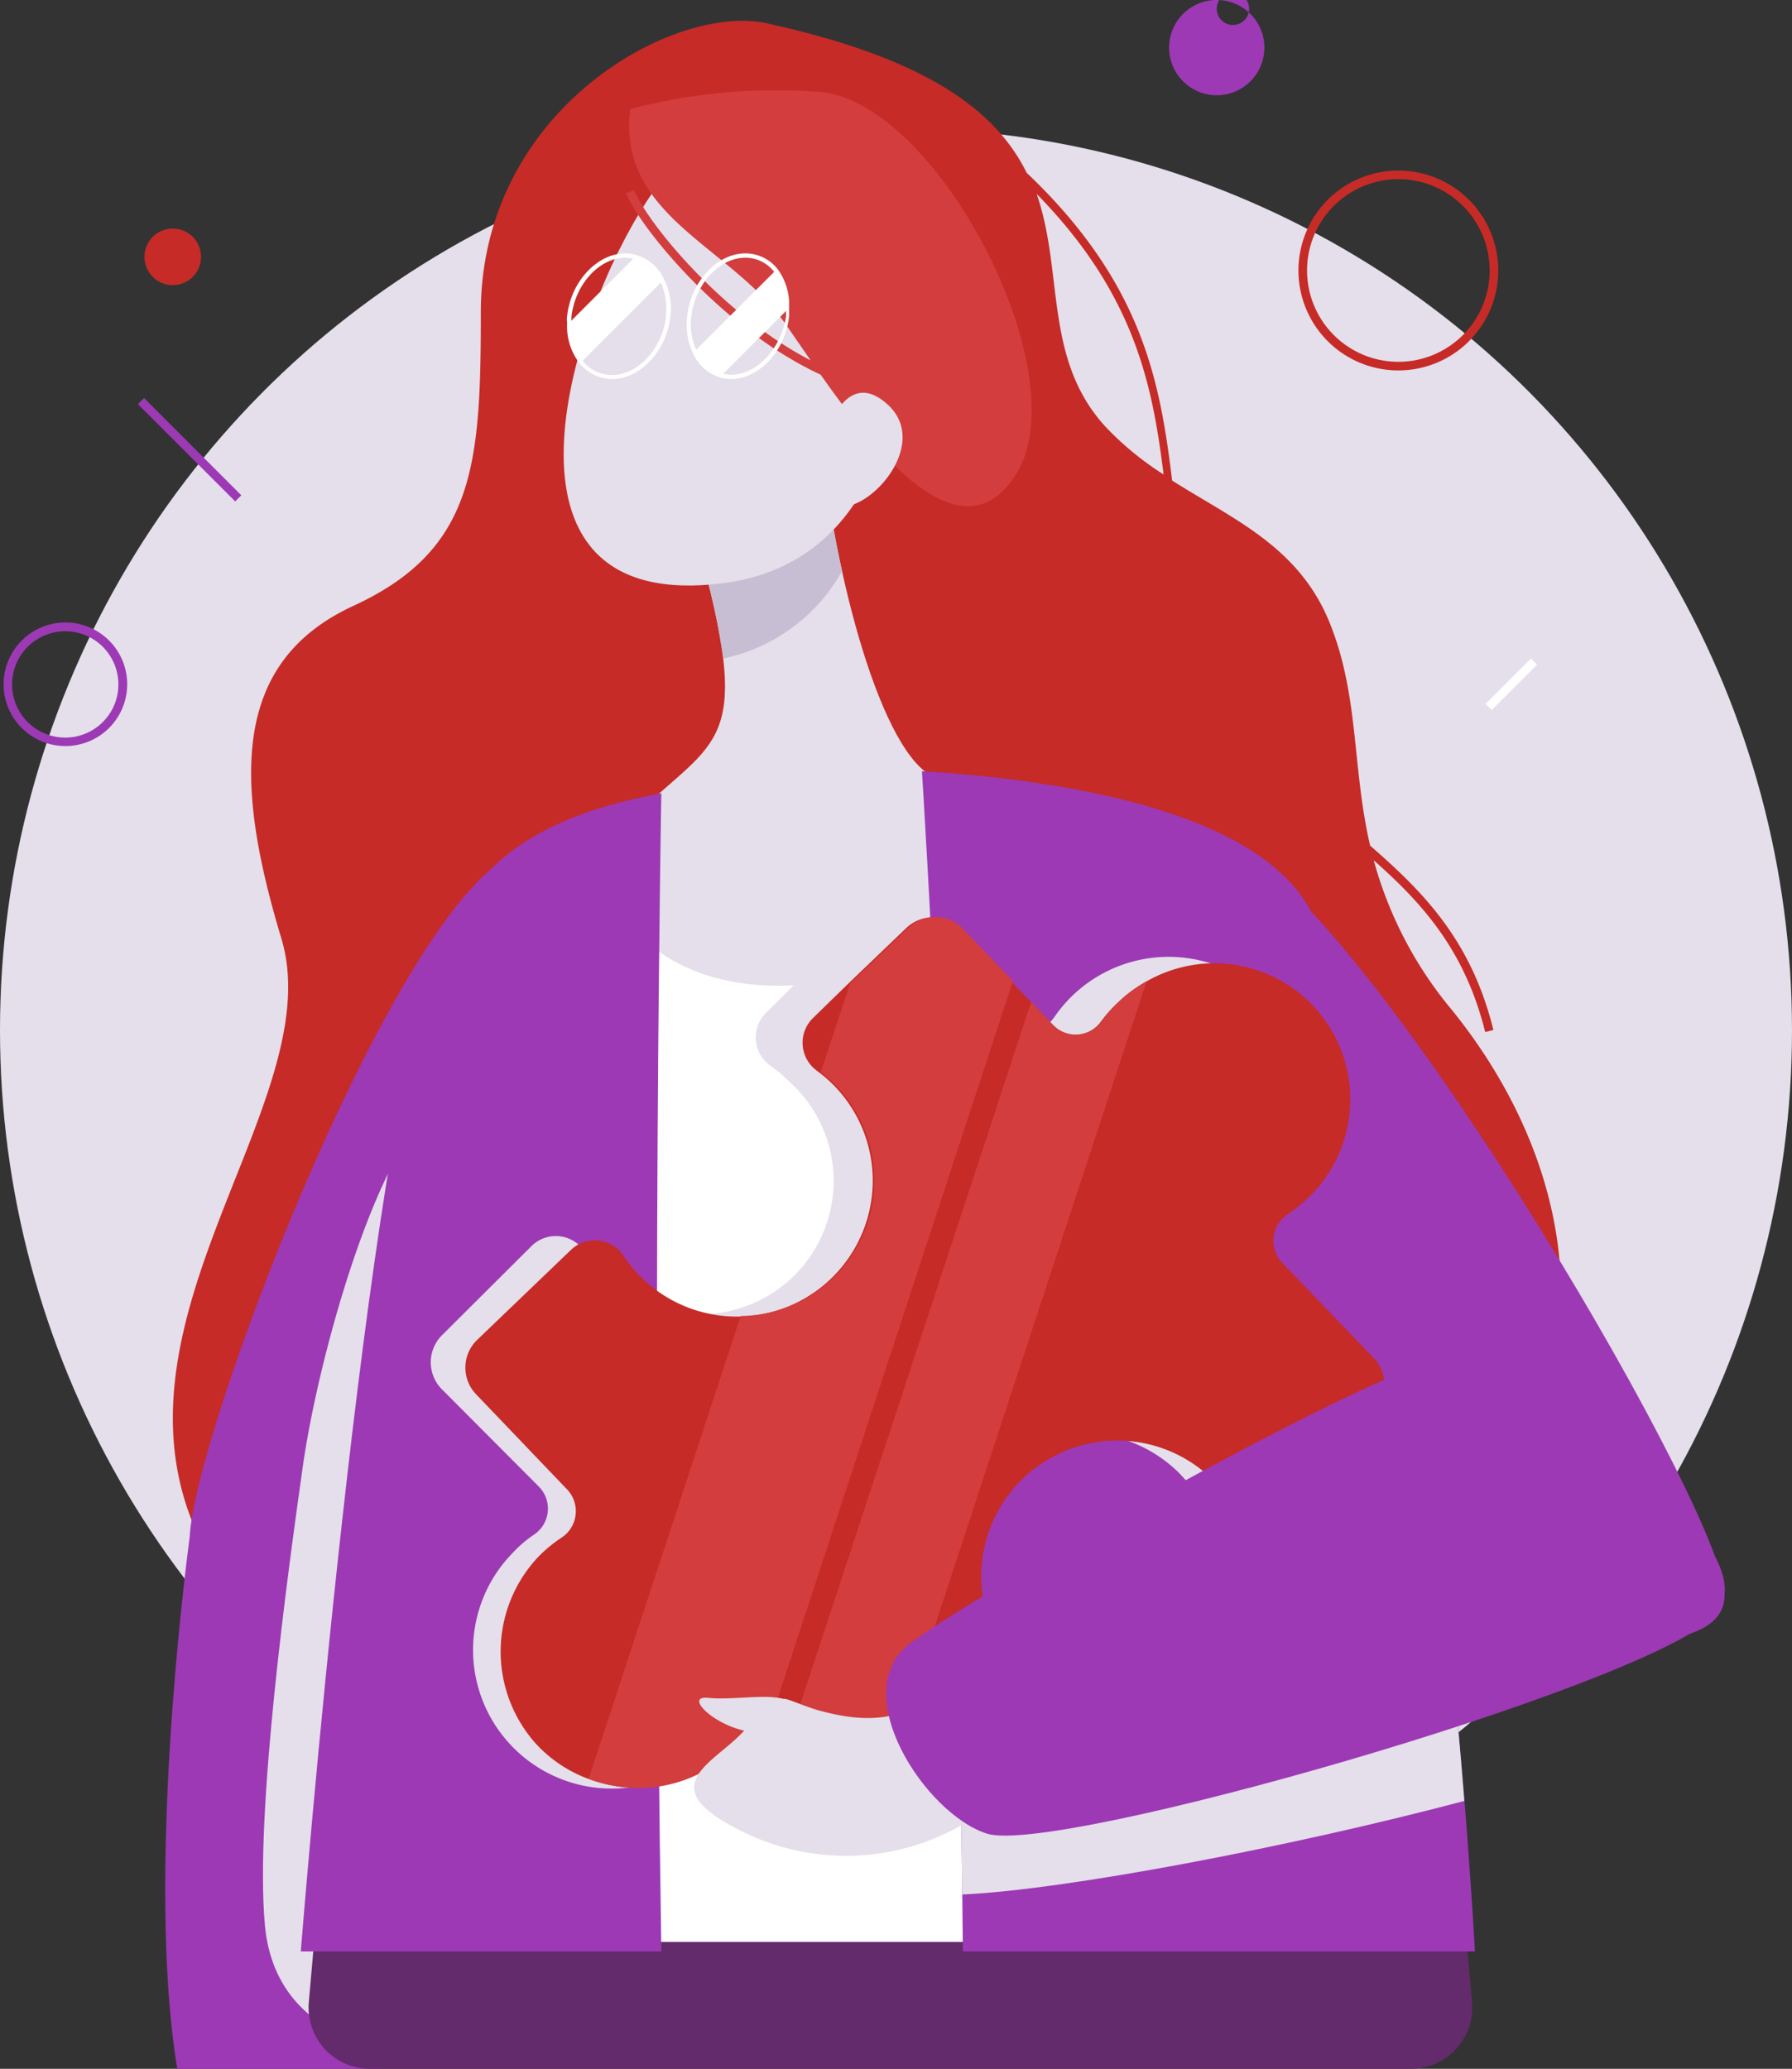 <svg id="_1" data-name="1" xmlns="http://www.w3.org/2000/svg" width="175" height="202" viewBox="0 0 175 202">
  <rect x="0" y="0" width="175" height="202" fill="#333333" stroke="none"/>
  <g id="_1-2" data-name="1" transform="translate(-105 91.1)" style="isolation: isolate">
    <g id="Objects" transform="translate(105 -91.1)">
      <ellipse id="Ellipse_182" data-name="Ellipse 182" cx="87.5" cy="88.073" rx="87.5" ry="88.073" transform="translate(0 12.522)" fill="#e4dfea"/>
      <path id="Path_742" data-name="Path 742" d="M135.265,143.527a9.758,9.758,0,1,1,9.742-9.758,9.758,9.758,0,0,1-9.742,9.758Zm0-18.674a8.916,8.916,0,1,0,8.9,8.916,8.916,8.916,0,0,0-8.9-8.916Z" transform="translate(1.31 -107.358)" fill="#c62b27"/>
      <path id="Path_743" data-name="Path 743" d="M122.552,123.433a4.652,4.652,0,1,1,4.652-4.652,4.652,4.652,0,0,1-4.652,4.652Zm0-8.427a1.581,1.581,0,1,0,0-.034Z" transform="translate(-3.729 -114.13)" fill="#9d39b5"/>
      <path id="Path_744" data-name="Path 744" d="M55.857,162.287a6.034,6.034,0,1,1,4.277-1.761,6.034,6.034,0,0,1-4.277,1.761Zm0-11.208a5.191,5.191,0,1,0,5.191,5.174,5.191,5.191,0,0,0-5.191-5.174Z" transform="translate(-49.486 -89.441)" fill="#9d39b5"/>
      <circle id="Ellipse_183" data-name="Ellipse 183" cx="2.764" cy="2.764" r="2.764" transform="translate(14.107 22.315)" fill="#c62b27"/>
      <rect id="Rectangle_1001" data-name="Rectangle 1001" width="0.843" height="13.433" transform="translate(13.472 39.461) rotate(-45)" fill="#9d39b5"/>
      <rect id="Rectangle_1002" data-name="Rectangle 1002" width="6.27" height="0.843" transform="translate(145.075 68.732) rotate(-45)" fill="#fff"/>
      <path id="Path_745" data-name="Path 745" d="M184.563,211.93a38.652,38.652,0,0,1-7.646-14.629c4.725,4.18,8.9,8.764,10.885,16.77l.8-.2c-2.154-8.764-6.845-13.483-12.037-18-1.77-7.652-1.068-14.511-3.89-21.607-2.988-7.567-9.416-10.213-15.443-14.039-1.169-9.438-2.755-19.18-14.207-30.051-2.888-5.831-9.332-11.09-25.393-14.6-9.082-1.972-27.914,8.427-27.914,28.23,0,14.815-.551,23.174-12.438,28.652S65.6,189.582,70.237,204.919,53.542,240.953,61.4,261.531c13.039,33.977,91.821,24.775,115.561,9S199.1,229.93,184.563,211.93Zm-33.89-57.017c-6.01-6.624-4.007-15.034-6.678-22.685,9.65,9.843,11.319,18.758,12.4,27.4a29.626,29.626,0,0,1-5.726-4.719Z" transform="translate(-42.764 -113.301)" fill="#c62b27"/>
      <path id="Path_746" data-name="Path 746" d="M92.45,165.278c-11.8,7.331-30.337,56.056-30.86,66.286-1.365,10.416-3.876,35.865-1.213,51.927H80.383c2.713-6.64,9.927-42.961,12.354-52.77h0c3.59-9.455,10.23-47.949,11.41-57.421C105.411,163.02,103.759,158.284,92.45,165.278Z" transform="translate(-43.068 -81.491)" fill="#9d39b5"/>
      <path id="Path_747" data-name="Path 747" d="M82.822,178.095c-6.742,4.2-12.59,25.9-14.056,36.286s-4.719,33.927-3.708,44.865c1.062,11.7,13.483,12.64,14.107,11.242,1.517-3.792,4.652-45.2,6.017-50.815h0c2.006-5.41,5.73-27.421,6.388-32.848C92.277,180.943,89.159,174.1,82.822,178.095Z" transform="translate(-39.187 -71.252)" fill="#e4dfea" style="mix-blend-mode: multiply;isolation: isolate"/>
      <path id="Path_748" data-name="Path 748" d="M175.555,239.608H73.859a5.983,5.983,0,0,1-5.949-6.506l.624-7.112H180.881l.624,7.112a5.983,5.983,0,0,1-5.949,6.506Z" transform="translate(-37.752 -37.608)" fill="#632b6b"/>
      <path id="Path_749" data-name="Path 749" d="M117.129,159.026a45.235,45.235,0,0,0-10.972.758c-7.449,1.449-18.539,4.129-25.281,9.051C72.449,175.071,77.1,273.16,77.1,273.16h62.461s3.1-103.146-2.225-108.893C133.848,160.509,123.7,159.346,117.129,159.026Z" transform="translate(-32.19 -83.548)" fill="#fff"/>
      <path id="Path_750" data-name="Path 750" d="M116.092,172.663c-5.343-3.994-9.674-23.174-10.315-33.843L94.25,152C99.087,170,95.5,169.41,88,176.573s1.955,20.477,20.983,16.045C125.767,188.691,121.418,176.657,116.092,172.663Z" transform="translate(-25.651 -97.249)" fill="#e4dfea"/>
      <path id="Path_751" data-name="Path 751" d="M102.188,138.82,90.66,152a69.355,69.355,0,0,1,2.022,9.539,17.359,17.359,0,0,0,11.612-8.545,95.447,95.447,0,0,1-2.107-14.174Z" transform="translate(-22.058 -97.242)" fill="#c7bed3"/>
      <path id="Path_752" data-name="Path 752" d="M90.024,130.523c-7.365,12.084-15.169,39.168,8.107,36.219C129.918,162.748,111.361,95.517,90.024,130.523Z" transform="translate(-27.541 -109.793)" fill="#e4dfea"/>
      <path id="Path_753" data-name="Path 753" d="M103.62,158.9s3.489,54.185,3.994,115.23H157.62s-3.371-65.73-15.337-100.011C138.642,163.7,120.1,159.894,103.62,158.9Z" transform="translate(-13.587 -83.591)" fill="#9d39b5"/>
      <path id="Path_754" data-name="Path 754" d="M151.3,197h-.438c-4.433,0-29.511,11.225-45.185,19.1.2,8.427.371,17.326.472,26.359,10.112-.455,32.022-4.635,49.028-9.135C154.421,223.73,153.191,210.652,151.3,197Z" transform="translate(-12.176 -57.477)" fill="#e4dfea" style="mix-blend-mode: multiply;isolation: isolate"/>
      <path id="Path_755" data-name="Path 755" d="M102.428,160.17s-.961,51.826,0,113.09H67.22S73.557,193.2,80.7,175.372C84.478,165.833,92.13,162.125,102.428,160.17Z" transform="translate(-37.845 -82.72)" fill="#9d39b5"/>
      <path id="Path_756" data-name="Path 756" d="M104.917,119.51a55.853,55.853,0,0,0-18.27,1.685c-1.281,10.584,9.977,13.365,15.3,21.168l2.326,3.371c-8.9-4.635-16.112-13.7-17.225-16.618l-.792.3c1.213,3.135,9.27,13.213,18.994,17.713,5.7,8.107,13.837,17.949,19.045,9.775C130.619,147.033,116.412,120.033,104.917,119.51Z" transform="translate(-25.108 -110.544)" fill="#d33d3d"/>
      <path id="Path_757" data-name="Path 757" d="M116.208,173.808c3.017,9.893,20.916,58.028,24.893,61.837s35.09,10.955,33.556.809-35.393-67.416-48.3-72.472C114.017,158.943,113.191,163.881,116.208,173.808Z" transform="translate(-6.298 -81.427)" fill="#9d39b5"/>
      <path id="Path_758" data-name="Path 758" d="M97.533,143.994c.253-3.371,2.511-9.742,6.64-5.9C109.786,143.32,96.775,153.786,97.533,143.994Z" transform="translate(-17.439 -98.552)" fill="#e4dfea"/>
      <path id="Path_759" data-name="Path 759" d="M92.549,202.929a14.461,14.461,0,0,1-2.511-2.68,3.371,3.371,0,0,0-5.208-.64l-8.8,8.764a3.742,3.742,0,0,0,.084,5.309l9.354,9.388a3.051,3.051,0,0,1-.388,4.719,11.951,11.951,0,0,0-2.174,1.871,13.534,13.534,0,1,0,19.449,18.826,12.458,12.458,0,0,0,1.551-1.888,3.051,3.051,0,0,1,4.7-.32l9.354,9.371a3.758,3.758,0,0,0,5.309.118L132.089,247a3.371,3.371,0,0,0-.556-5.174,12.912,12.912,0,0,1-1.82-1.534,13.264,13.264,0,0,1,.1-19.2,13.483,13.483,0,0,1,18.135.607,14.088,14.088,0,0,1,1.685,2.022,3.371,3.371,0,0,0,5.056.64l8.865-8.815a3.775,3.775,0,0,0-.1-5.326l-9.219-9.371a3.067,3.067,0,0,1,.388-4.719,12.64,12.64,0,0,0,2.191-1.871,13.529,13.529,0,1,0-20.983-16.938,3.051,3.051,0,0,1-4.7.32l-9.337-9.388a3.758,3.758,0,0,0-5.326-.1l-8.815,8.764a3.371,3.371,0,0,0,.556,5.157,15.807,15.807,0,0,1,1.82,1.551,13.018,13.018,0,0,1-17.478,19.3Z" transform="translate(-32.899 -77.968)" fill="#e4dfea" style="mix-blend-mode: multiply;isolation: isolate"/>
      <path id="Path_760" data-name="Path 760" d="M165.548,215.763l-9.2,8.815a3.371,3.371,0,0,1-5.056-.624,12.623,12.623,0,0,0-1.685-2.039,13.281,13.281,0,0,0-18.961,18.539A15,15,0,0,0,132.329,242a3.371,3.371,0,0,1,.371,5.157l-9.152,8.764a3.758,3.758,0,0,1-5.309-.118l-1.3-1.365-7.7-8.006a.894.894,0,0,0-.236-.2,3,3,0,0,0-4.466.522,13.116,13.116,0,0,1-1.685,1.888,13.281,13.281,0,0,1-14.039,2.764,13.129,13.129,0,0,1-5.056-3.506,13.483,13.483,0,0,1,.354-18.084,13.72,13.72,0,0,1,2.258-1.871,3.084,3.084,0,0,0,.573-4.719l-8.882-9.286a3.758,3.758,0,0,1,.1-5.326l9.135-8.764a3.371,3.371,0,0,1,5.208.64,13.276,13.276,0,1,0,20.6-16.6,12.893,12.893,0,0,0-1.534-1.365l-.236-.185a3.371,3.371,0,0,1-.354-5.174l3.371-3.287,5.713-5.478a3.775,3.775,0,0,1,5.326.118l4.888,5.056,1.938,2.022,2.157,2.258a3.051,3.051,0,0,0,4.7-.32,13.113,13.113,0,0,1,1.685-1.888,12.81,12.81,0,0,1,2.781-2.039,13.281,13.281,0,0,1,16.045,20.865,13.719,13.719,0,0,1-2.258,1.871,3.1,3.1,0,0,0-.573,4.719l9,9.371a3.775,3.775,0,0,1-.2,5.326Z" transform="translate(-31.557 -77.791)" fill="#c62b27"/>
      <path id="Path_761" data-name="Path 761" d="M125.5,173.591l-23.6,71.966a3.084,3.084,0,0,0-2.107,1.264,13.11,13.11,0,0,1-1.685,1.888,13.281,13.281,0,0,1-14.039,2.764L98.918,206.3a13.112,13.112,0,0,0,7.854-2.714,13.281,13.281,0,0,0,1.5-19.719,12.893,12.893,0,0,0-1.534-1.365l2.848-8.646,5.713-5.478a3.775,3.775,0,0,1,5.326.118Z" transform="translate(-26.581 -77.805)" fill="#d33d3d"/>
      <path id="Path_762" data-name="Path 762" d="M130.527,171.07l-26.579,80.9-7.7-8.006a.894.894,0,0,0-.236-.2l23.242-70.685,2.157,2.258a3.051,3.051,0,0,0,4.7-.32,13.113,13.113,0,0,1,1.685-1.888A12.809,12.809,0,0,1,130.527,171.07Z" transform="translate(-18.554 -75.25)" fill="#d33d3d"/>
      <path id="Path_763" data-name="Path 763" d="M113.456,212.48c-3.371,2.646-7.1,2.444-10.753,1.483-1.551-.4-2.663-.978-3.59-1.213h-.185c-1.888-.489-5.056.135-7.348-.1s.27,2.461,3.506,3.2c-2.764,3.118-9,5.292-.809,9.522a22.753,22.753,0,0,0,24-1.551Z" transform="translate(-22.418 -46.868)" fill="#e4dfea"/>
      <path id="Path_764" data-name="Path 764" d="M104.147,220.566c8.427-6.135,45.893-26.966,51.4-27.472s34.382,18.1,26.848,25.062-64.045,23.157-70.786,21.051C105.546,237.319,97.726,225.285,104.147,220.566Z" transform="translate(-15.203 -60.161)" fill="#9d39b5"/>
      <path id="Path_765" data-name="Path 765" d="M92.232,131.355a4.3,4.3,0,0,0-2.8-2.41,3.64,3.64,0,0,0-.994-.135c-2.747,0-5.309,2.747-5.68,6.1a2.36,2.36,0,0,0,0,.691,5.933,5.933,0,0,0,1.2,3.927,4.163,4.163,0,0,0,3.185,1.551c2.764,0,5.326-2.747,5.7-6.118h0a6.354,6.354,0,0,0-.607-3.607Zm-9.051,3.607c.371-3.152,2.73-5.73,5.275-5.73a3.372,3.372,0,0,1,.758.1L83.148,135.4A1.714,1.714,0,0,0,83.182,134.962Zm9.236,0c-.371,3.152-2.73,5.73-5.292,5.73a3.624,3.624,0,0,1-2.848-1.4h0l7.635-7.635a6.27,6.27,0,0,1,.489,3.27Z" transform="translate(-27.374 -104.068)" fill="#fff"/>
      <path id="Path_766" data-name="Path 766" d="M98.615,130.344a3.994,3.994,0,0,0-3.152-1.534c-2.747,0-5.309,2.747-5.68,6.118a6.422,6.422,0,0,0,.539,3.556A4.213,4.213,0,0,0,93,140.928a3.826,3.826,0,0,0,1.045.152c2.764,0,5.326-2.747,5.68-6.1a6.186,6.186,0,0,0,0-.775A5.814,5.814,0,0,0,98.615,130.344Zm-8.427,4.618c.371-3.152,2.73-5.73,5.275-5.73a3.556,3.556,0,0,1,2.815,1.382h0l-7.618,7.6A6.034,6.034,0,0,1,90.188,134.962Zm3.944,5.7a3.372,3.372,0,0,1-.809-.118l6.118-6.118v.506c-.472,3.152-2.831,5.73-5.393,5.73Z" transform="translate(-22.674 -104.068)" fill="#fff"/>
    </g>
  </g>
</svg>
